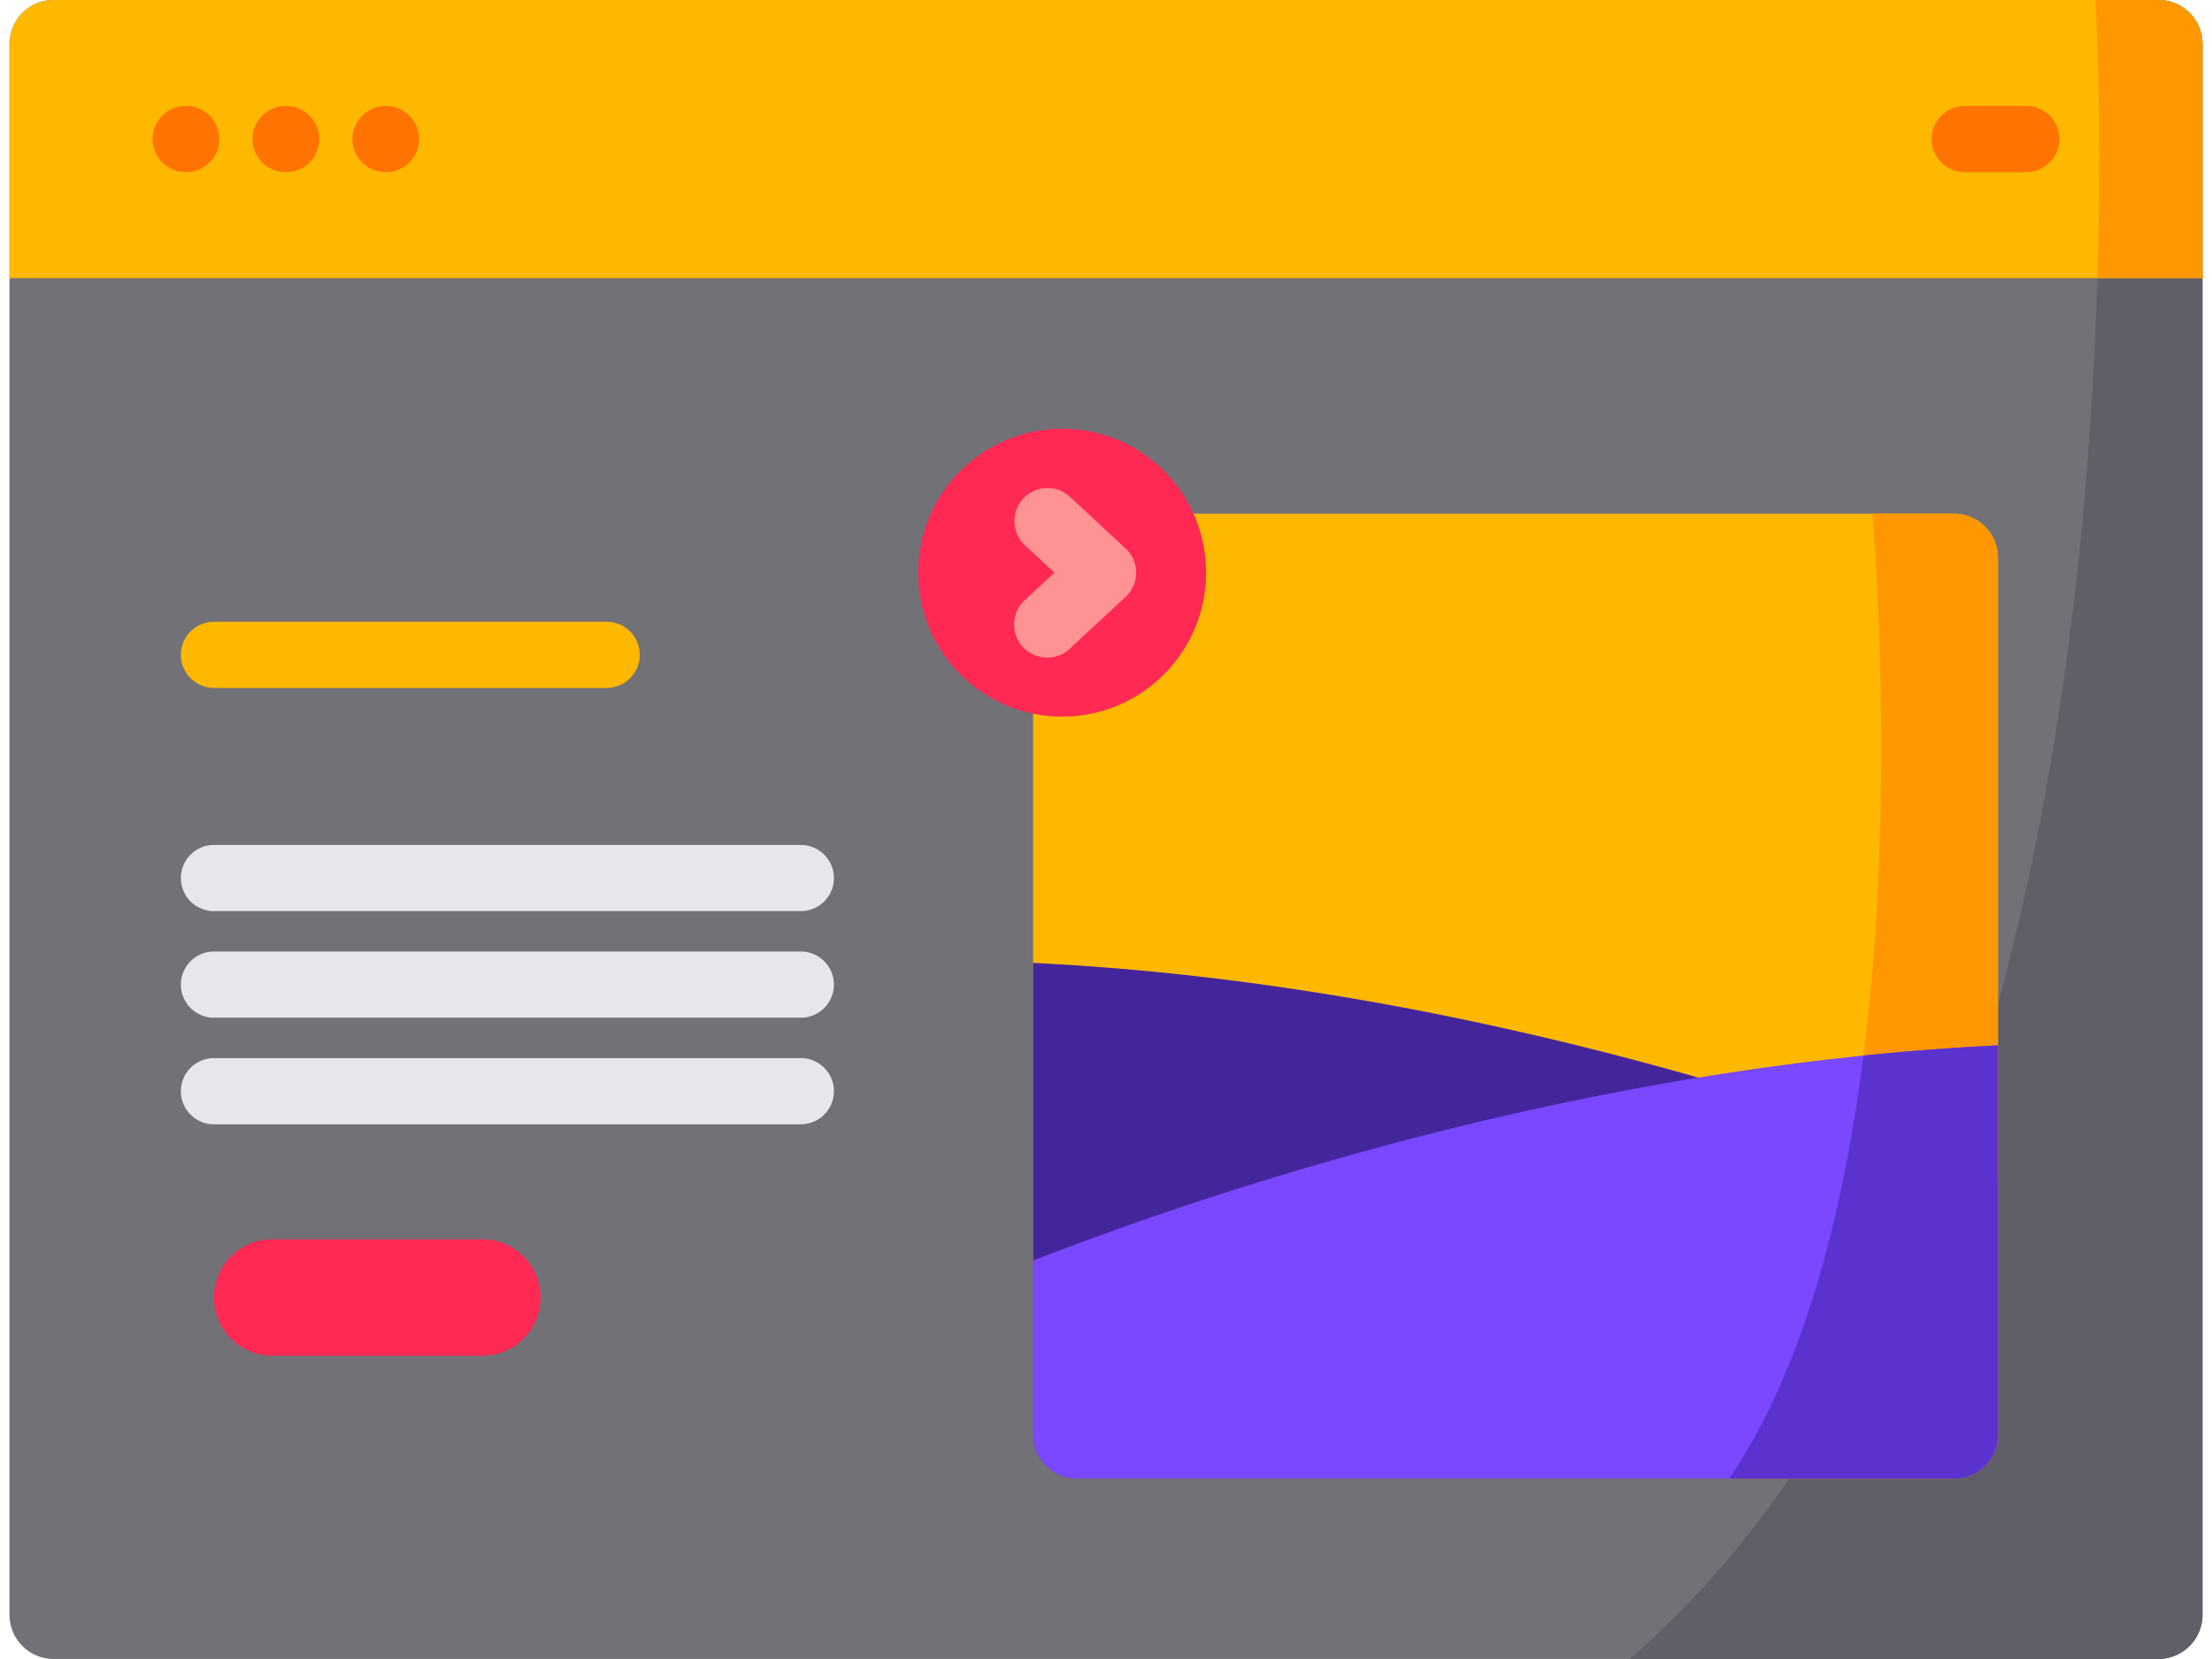 <svg xmlns="http://www.w3.org/2000/svg" xmlns:xlink="http://www.w3.org/1999/xlink" width="348" height="261" viewBox="0 0 348 261">
  <defs>
    <clipPath id="clip-path">
      <rect id="Rectangle_4" data-name="Rectangle 4" width="348" height="261" transform="translate(787 1028)" fill="#fff"/>
    </clipPath>
  </defs>
  <g id="Mask_Group_2" data-name="Mask Group 2" transform="translate(-787 -1028)" clip-path="url(#clip-path)">
    <g id="landing-page" transform="translate(788.495 985.995)">
      <g id="Group_8" data-name="Group 8">
        <path id="Path_125" data-name="Path 125" d="M345.01,48.947V296.063A6.944,6.944,0,0,1,338.068,303H6.942A6.944,6.944,0,0,1,0,296.063V48.947A6.944,6.944,0,0,1,6.942,42H338.068A6.944,6.944,0,0,1,345.01,48.947Z" fill="#717177"/>
        <path id="Path_126" data-name="Path 126" d="M345.01,48.947V296.063A6.944,6.944,0,0,1,338.068,303H254.919c76.8-66.482,75.1-221.063,73.285-261h9.864a6.943,6.943,0,0,1,6.942,6.941Z" fill="#5f5f68"/>
        <path id="Path_127" data-name="Path 127" d="M345.01,48.947V85.76H0V48.947A6.944,6.944,0,0,1,6.942,42H338.068A6.944,6.944,0,0,1,345.01,48.947Z" fill="#ffb800"/>
        <path id="Path_128" data-name="Path 128" d="M345.01,48.947V85.76H328.468c.569-19.062.16-34.494-.263-43.754h9.864A6.943,6.943,0,0,1,345.01,48.947Z" fill="#ff9700"/>
        <g id="Group_7" data-name="Group 7">
          <path id="Path_129" data-name="Path 129" d="M27.8,69.09h-.079a5.206,5.206,0,1,1,0-10.412H27.8a5.206,5.206,0,1,1,0,10.412Z" fill="#ff7300"/>
          <path id="Path_130" data-name="Path 130" d="M43.517,69.09h-.078a5.206,5.206,0,0,1,0-10.412h.078a5.206,5.206,0,1,1,0,10.412Z" fill="#ff7300"/>
          <path id="Path_131" data-name="Path 131" d="M59.236,69.09h-.078a5.206,5.206,0,0,1,0-10.412h.078a5.206,5.206,0,1,1,0,10.412Z" fill="#ff7300"/>
          <path id="Path_132" data-name="Path 132" d="M317.289,69.09H307.6a5.206,5.206,0,1,1,0-10.412h9.688a5.206,5.206,0,1,1,0,10.412Z" fill="#ff7300"/>
        </g>
      </g>
      <g id="Group_12" data-name="Group 12">
        <path id="Path_133" data-name="Path 133" d="M312.84,129.764v137.92a6.944,6.944,0,0,1-6.942,6.942H167.978a6.944,6.944,0,0,1-6.942-6.942V129.764a6.944,6.944,0,0,1,6.942-6.942H305.9A6.944,6.944,0,0,1,312.84,129.764Z" fill="#ffb800"/>
        <path id="Path_134" data-name="Path 134" d="M312.84,129.764v137.92a6.944,6.944,0,0,1-6.942,6.942H270.571c28.725-42.547,24.4-127.626,22.505-151.8H305.9A6.944,6.944,0,0,1,312.84,129.764Z" fill="#ff9700"/>
        <path id="Path_135" data-name="Path 135" d="M161.036,193.5v74.187a6.942,6.942,0,0,0,6.942,6.942H305.9a6.942,6.942,0,0,0,6.942-6.942V227.345c-29.343-11.391-87.731-30.773-151.8-33.848Z" fill="#45259c"/>
        <path id="Path_136" data-name="Path 136" d="M312.84,206.472v61.213a6.944,6.944,0,0,1-6.942,6.942H167.978a6.944,6.944,0,0,1-6.942-6.942V240.32c26.074-10.121,75.083-26.552,130.631-32.245,6.964-.715,14.037-1.263,21.173-1.6Z" fill="#7a48ff"/>
        <path id="Path_137" data-name="Path 137" d="M312.84,206.472v61.213a6.944,6.944,0,0,1-6.942,6.942H270.571c11.759-17.417,17.98-41.971,21.1-66.551C298.631,207.36,305.7,206.812,312.84,206.472Z" fill="#5c32cf"/>
        <g id="Group_10" data-name="Group 10">
          <g id="Group_9" data-name="Group 9">
            <circle id="Ellipse_1" data-name="Ellipse 1" cx="22.647" cy="22.647" r="22.647" transform="translate(142.955 109.452)" fill="#ff2953"/>
            <path id="Path_138" data-name="Path 138" d="M163.25,145.467a5.206,5.206,0,0,1-3.543-9.022l4.681-4.345-4.681-4.344a5.207,5.207,0,0,1,7.083-7.633l8.793,8.161a5.205,5.205,0,0,1,0,7.632l-8.793,8.161a5.191,5.191,0,0,1-3.54,1.39Z" fill="#ff9293"/>
          </g>
        </g>
        <path id="Path_139" data-name="Path 139" d="M93.951,150.234H32.167a5.206,5.206,0,0,1,0-10.412H93.95a5.206,5.206,0,0,1,0,10.412Z" fill="#ffb800"/>
        <g id="Group_11" data-name="Group 11">
          <path id="Path_140" data-name="Path 140" d="M124.495,185.347H32.167a5.206,5.206,0,0,1,0-10.412h92.327a5.206,5.206,0,0,1,0,10.412Z" fill="#e8e6ed"/>
          <path id="Path_141" data-name="Path 141" d="M124.495,202.115H32.167a5.206,5.206,0,0,1,0-10.412h92.327a5.206,5.206,0,0,1,0,10.412Z" fill="#e8e6ed"/>
          <path id="Path_142" data-name="Path 142" d="M124.495,218.883H32.167a5.206,5.206,0,0,1,0-10.412h92.327a5.206,5.206,0,0,1,0,10.412Z" fill="#e8e6ed"/>
        </g>
        <path id="Path_143" data-name="Path 143" d="M74.377,255.3H41.329a9.161,9.161,0,1,1,0-18.322H74.377a9.161,9.161,0,1,1,0,18.322Z" fill="#ff2953"/>
      </g>
    </g>
  </g>
</svg>
